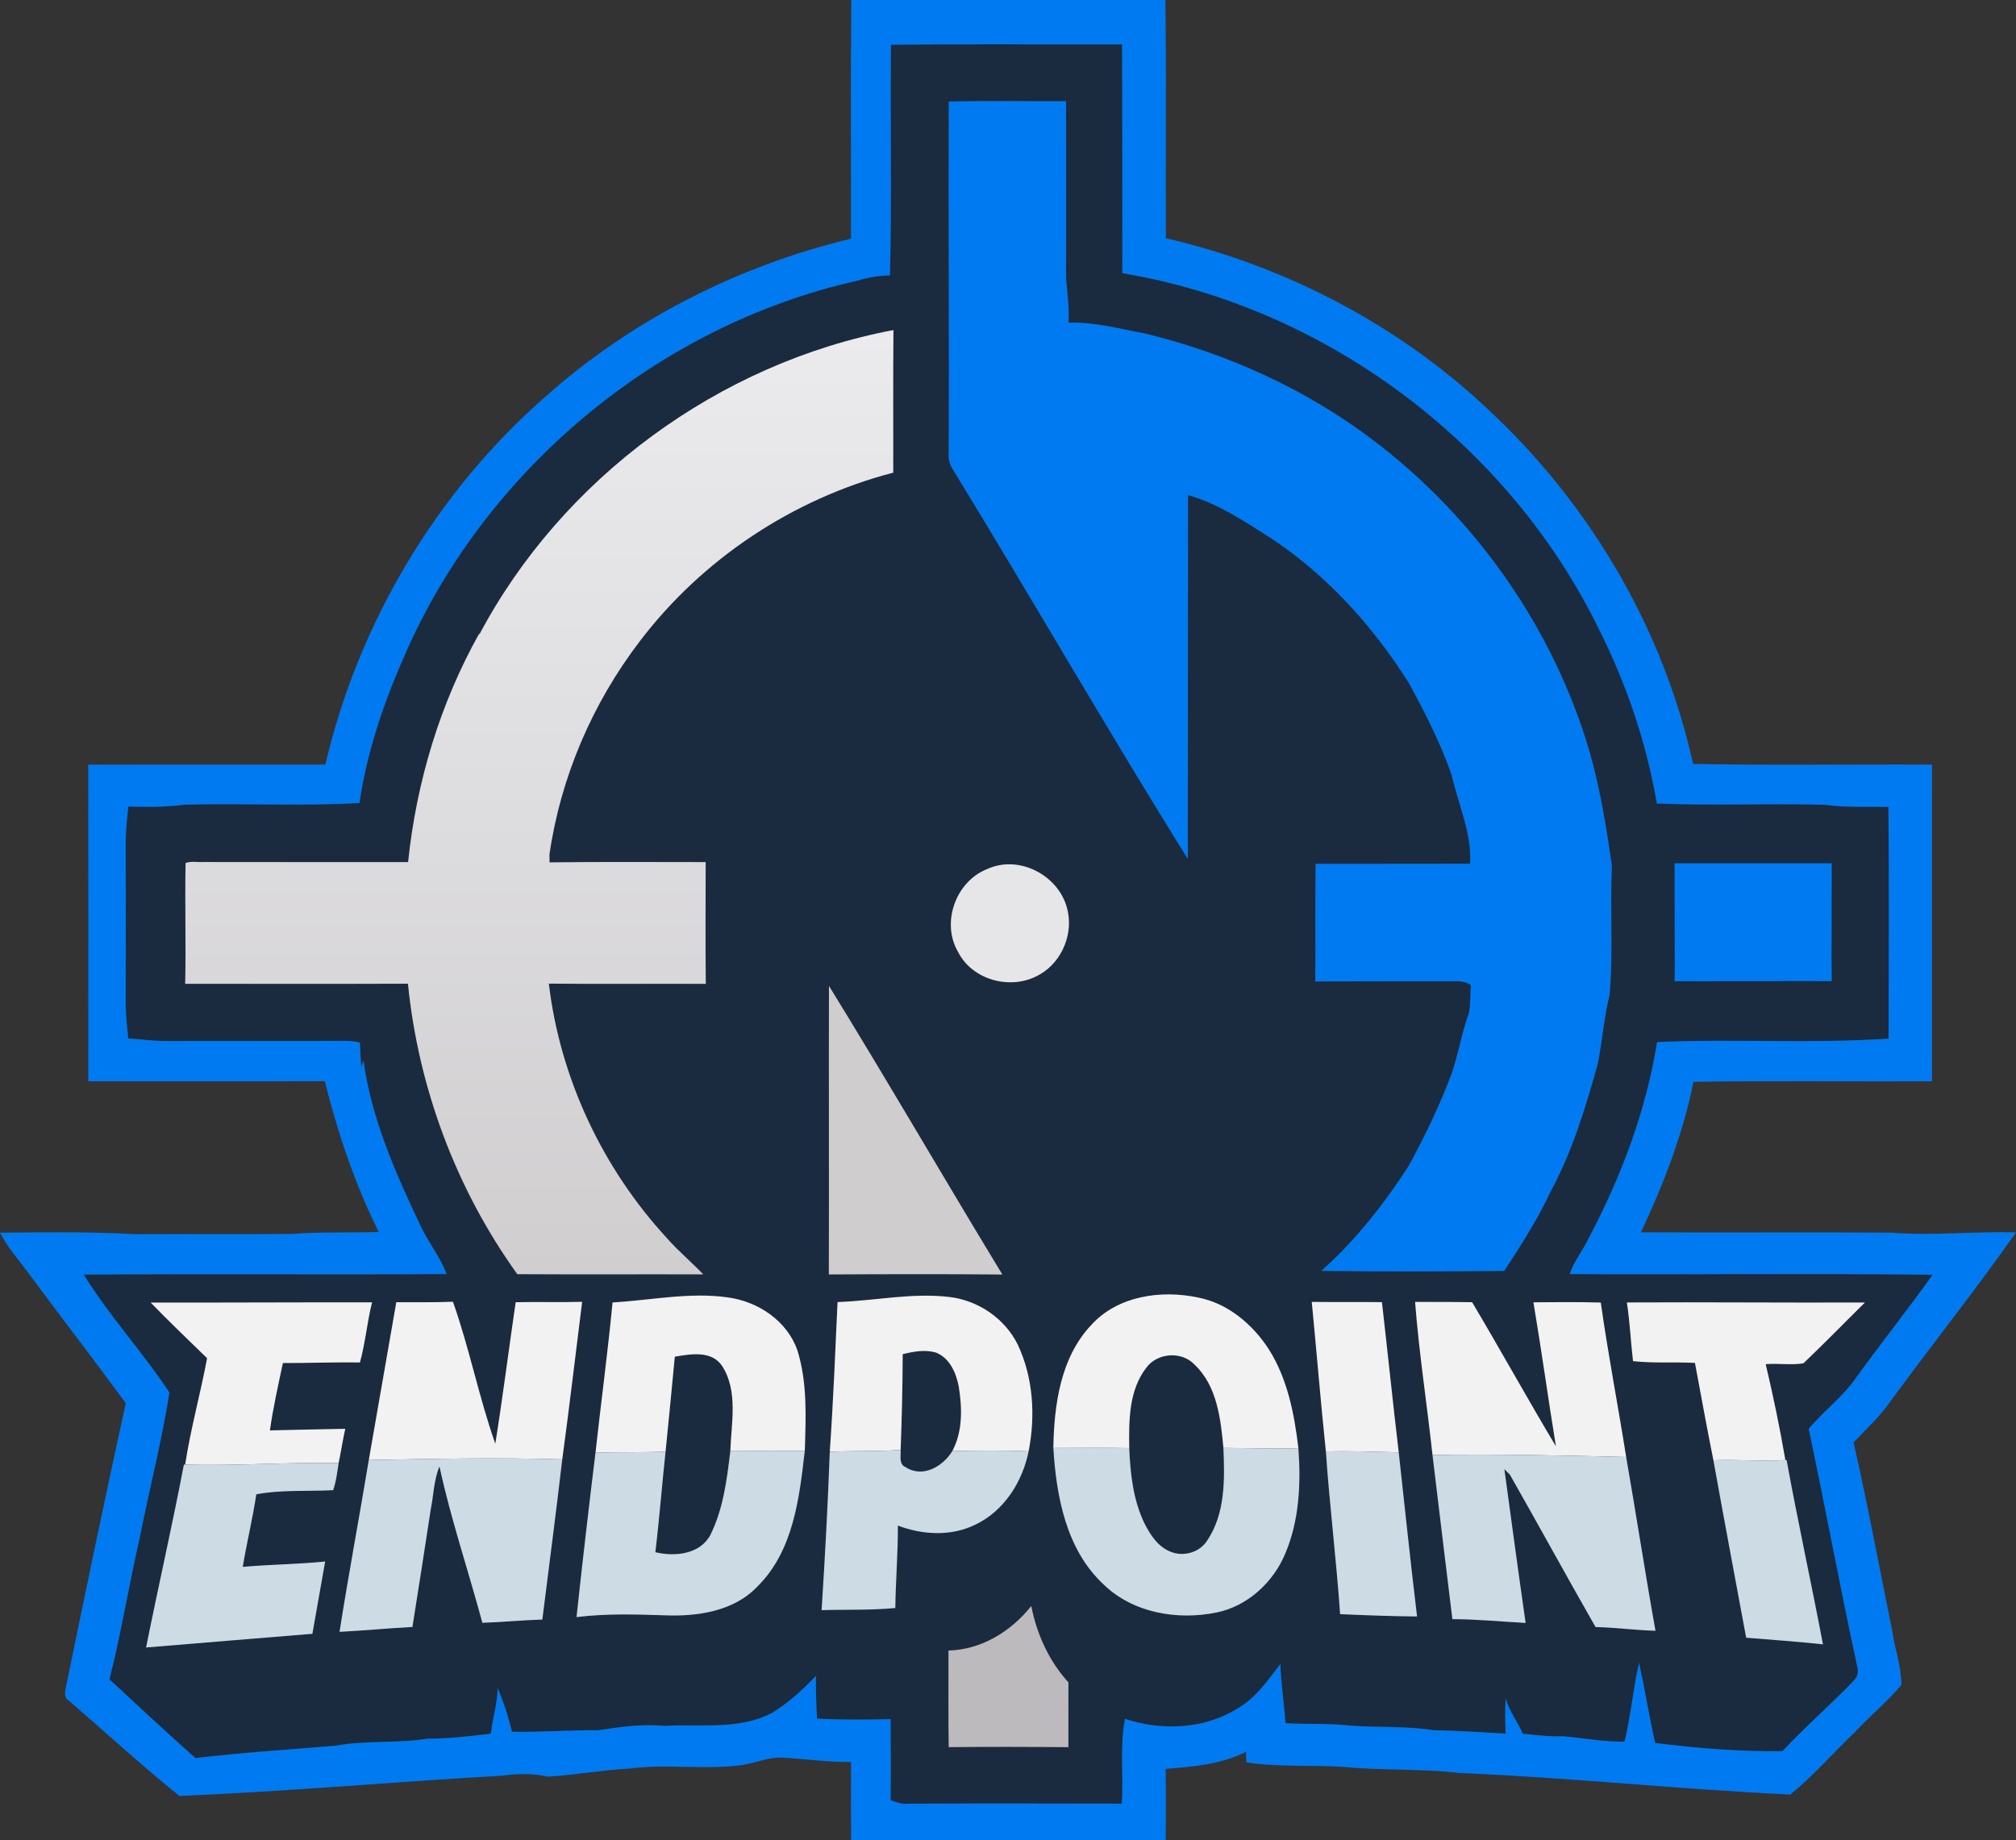 <?xml version="1.0" encoding="utf-8"?>
<!-- Generator: Adobe Illustrator 19.0.0, SVG Export Plug-In . SVG Version: 6.00 Build 0)  -->
<svg version="1.1" id="Layer_1" xmlns="http://www.w3.org/2000/svg" xmlns:xlink="http://www.w3.org/1999/xlink" x="0px" y="0px"
	 viewBox="306.32 130.89 521.12 475.734" style="enable-background:new 306.32 130.89 521.12 475.734;" xml:space="preserve">
<rect x="306.32" y="130.89" width="521.12" height="475.734" fill="#333333" stroke="none"/>
<style type="text/css">
	.st0{fill:#1A2B3F;}
	.st1{fill:#007AF1;}
	.st2{fill:#E6E5E7;}
	.st3{fill:#F2F2F2;}
	.st4{fill:url(#SVGID_1_);}
	.st5{fill:#D0CDCF;}
	.st6{fill:#CDDBE4;}
	.st7{fill:#BDBABD;}
</style>
<path class="st0" d="M536.63,142.45c19.91-0.18,39.83-0.04,59.74-0.08c0.08,19.72,0.05,39.43,0.07,59.14
	c52.6,8.76,99.89,44.17,123.23,92.12c7.12,14.16,12.27,29.35,14.93,44.98c14.45,0.6,28.95-0.06,43.41,0.33
	c5.45,0.76,10.96,0.43,16.45,0.56c0.19,19.96,0.09,39.93,0.04,59.89c-19.9,1.36-39.9,0-59.83,0.89
	c-2.85,17.69-9.23,34.74-17.61,50.55c-1.49,3.24-3.86,6.03-4.98,9.44c31.27,0.15,62.54-0.2,93.8,0.17
	c-6.31,8.88-13.13,17.39-19.5,26.23c-3.47,5.15-8.56,8.88-12.53,13.61c4.35,20.43,8.11,41.06,12.56,61.49
	c0.36,1.36,0.08,2.54-0.83,3.52c-5.99,6.28-12.59,11.96-18.51,18.3c-11.01,0.16-22-0.75-32.91-2.11c-1.53-6.9-2.65-13.87-4.16-20.76
	c-1.53,6.76-2.12,13.69-3.75,20.43c-5.35,0.05-10.62-0.96-15.92-1.41c-3.49,0.13-6.95-0.3-10.4-0.66c-1.31-3.15-3.55-5.83-4.38-9.17
	c-0.28,3.04-0.13,6.09-0.04,9.14c-6.17-0.32-12.34-0.77-18.53-0.86c-7.28-1.16-14.68-0.64-22-1.23c-5.44-0.61-10.92-0.26-16.37-0.59
	c-0.35-5.12-1.17-10.2-1.33-15.33c-3.28,4.32-6.44,8.98-11.31,11.66c-8.49,5.27-19.52,5.65-28.85,2.55
	c-1.39,7.22-0.33,14.62-0.83,21.92c-18.43-0.04-36.86-0.07-55.28,0.01c-1.58,0.15-3.05-0.34-4.48-0.92
	c0.1-6.98,0.03-13.96,0.01-20.94c-6.34,0.13-12.7,0.21-19.03-0.13c-0.21-3.69-0.32-7.37-0.28-11.06c-3.41,3.61-7.13,7-11.38,9.6
	c-8.65,4.52-18.54,2.75-27.85,3.34c-5.72-0.57-11.43,0.28-17.07,1.12c-7.42-0.06-14.83,0.54-22.25,0.39
	c-0.96-3.85-2.15-7.64-3.73-11.29c-0.03,4.01-1.34,7.83-1.73,11.8c-5.46,0.62-10.91,1.3-16.42,1.28
	c-7.84,1.28-15.86,0.38-23.68,1.81c-12.12,1.04-24.21,1.75-36.28,3.21c-7.52-6.67-14.86-13.53-22.23-20.36
	c3.12-12.23,5.08-24.74,7.93-37.04c2.43-12.38,5.63-24.67,7.58-37.09c-6.9-10.49-15.57-19.79-22.14-30.49
	c31.26-0.24,62.52,0.06,93.78-0.15c-1.68-4.61-4.96-8.44-6.95-12.94c-6.39-13.44-12.49-27.38-14.52-42.23
	c-0.2,0.57-0.39,1.15-0.58,1.72c-0.16-2.13-0.28-4.26-0.35-6.39c-2.42-0.62-4.92-0.44-7.39-0.43c-14.31,0.03-28.63-0.03-42.94,0.03
	c-3.2,0-6.37-0.51-9.56-0.66c-0.25-2.83-0.63-5.66-0.65-8.5c0.03-14.32,0.02-28.65,0-42.97c0.03-2.85,0.41-5.67,0.68-8.5
	c4.84,0.14,9.69,0.18,14.49-0.47c15.07-0.42,30.21,0.42,45.25-0.43c1.86-12.78,6.02-25.22,11.18-37.06
	c20.77-48.74,65.75-86.37,117.45-97.96c2.76-0.85,5.61-1.33,8.5-1.39C536.88,182.21,536.42,162.33,536.63,142.45 M551.57,157.14
	c-0.13,30.26,0.14,60.52-0.02,90.78c-0.1,1.5,0.2,3,1.04,4.27c20.48,33.45,40.02,67.48,60.77,100.76
	c0.05-31.36,0.02-62.71,0.06-94.06c7.6,2.11,14.29,6.62,20.92,10.79c14.75,9.62,26.78,22.94,36.15,37.77
	c4.19,7.67,8.17,15.49,11.06,23.74c1.69,7.63,5.25,15.03,4.78,22.98c-13.31,0.07-26.61,0-39.92,0.04
	c-0.17,10.13-0.01,20.26-0.1,30.4c12.23-0.06,24.47-0.01,36.7-0.04c1.26-0.03,2.43,0.29,3.52,0.97c-0.2,2.44-0.04,4.91-0.52,7.32
	c-1.88,5.08-2.68,10.47-4.45,15.58c-3.08,8.23-6.91,16.15-11.1,23.86c-6.4,9.91-13.78,19.31-22.6,27.14
	c15.76,0.21,31.53,0.15,47.29,0.02c4.25-6.56,8.56-13.12,11.84-20.24c5.69-10.44,9.17-21.88,12.33-33.27
	c1.21-5.95,1.59-12.01,3.08-17.91c0.95-11.09,0.06-22.24,0.59-33.34c-1.42-9.73-2.96-19.49-5.63-28.96
	c-9.29-32.14-29.45-60.87-56.07-81.05c-17.42-13.19-37.72-22.41-58.92-27.56c-6.58-1.21-13.09-3.04-19.85-2.82
	c0.26-3.83-0.34-7.62-0.62-11.43c0.03-15.28,0.01-30.56,0-45.84C571.79,157.09,561.67,156.91,551.57,157.14 M430.15,295.07
	l0.13-0.54c-10.21,18.17-16.32,38.53-18.47,59.23c-17.59,0-35.19,0.01-52.79-0.02c-1.56,0.1-3.25-0.3-4.73,0.27
	c-0.2,10.4,0.12,20.81-0.1,31.21c19.19,0.01,38.39,0.05,57.58-0.02c2.7,26.92,12.47,53.11,28.27,75.09c16.03,0.1,32.05,0,48.07,0.05
	c-3.02-3.16-6.4-5.96-9.29-9.25c-16.71-18.07-27.73-41.45-30.63-65.91c13.52,0.13,27.05,0,40.57,0.06
	c-0.12-10.49-0.03-20.98-0.03-31.48c-13.46,0-26.91-0.1-40.36,0.07c-0.01-0.51-0.01-1.54-0.02-2.05
	c2.88-19.96,11.11-39.1,23.35-55.11c16.18-21.3,39.65-36.86,65.52-43.59c0.01-12.29-0.06-24.57,0.05-36.86
	C492.21,224.72,451.59,254.52,430.15,295.07 M741.483,355.019c-0.33,4.63-1.45,8.281-0.83,12.871c0.07,5.57-1.353,11.1-1.463,16.67
	c13.54-0.08,27.08-0.11,40.62-0.01c-0.11-10.17-0.743-19.703-0.793-29.863c-13.81-0.02-23.837,1.58-37.647,1.37 M561.45,355.58
	c-8.11,3.23-11.92,13.88-7.45,21.45c3.64,7.15,13.24,9.78,20.25,6.23c5.97-2.89,9.37-9.97,8.15-16.45
	C580.8,357.62,570.04,351.59,561.45,355.58 M520.6,385.77c-0.06,24.86,0.04,49.73-0.03,74.59c14.95-0.08,29.9-0.12,44.85,0.02
	C550.35,435.59,535.82,410.45,520.6,385.77 M464.66,467.6c-1.24,12.96-2.98,25.88-4.41,38.82c-1.73,14.16-3.38,28.34-4.9,42.53
	c7.5-0.94,15.07-0.73,22.61-0.47c8.54,0.36,18.04-0.97,24.2-7.5c9.23-9.17,10.79-22.75,12.19-35.02c0.28-8.65,0.7-17.55-1.89-25.92
	c-2.63-7.68-10.21-12.71-18.04-13.75C484.5,464.89,474.56,467.04,464.66,467.6 M522.82,467.5c-0.59,12.91-1.11,25.82-2.01,38.71
	c-0.5,13.65-1.24,27.3-2.11,40.94c6.35-0.2,12.72,0.06,19.05-0.56c0.1-7.11,0.7-14.2,0.66-21.31c6.35,2.41,13.67,2.84,19.9-0.18
	c7.56-3.53,12.38-11.2,13.94-19.22c1.75-9.13,1.14-18.9-2.85-27.38c-3.31-6.72-10.16-11.39-17.57-12.3
	C542.15,465.02,532.49,467.17,522.82,467.5 M588.43,473.4c-8.01,8.46-9.63,20.67-9.83,31.83c0.77,12.54,3.32,26.23,12.9,35.19
	c7.6,7.47,19.16,9.41,29.31,7.33c8.01-1.64,14.66-7.8,17.75-15.25c3.61-8.53,4.06-18.07,3.38-27.21c-1.03-8.84-2.8-17.9-7.62-25.54
	c-4.17-6.49-10.59-11.92-18.3-13.42C606.47,464.3,595.27,465.86,588.43,473.4 M345.27,467.63c4.73,4.92,9.71,9.6,14.58,14.38
	c-1.71,9.2-4.26,18.25-5.67,27.51l-0.32-0.02c-3.02,15.81-6.62,31.52-9.78,47.3c14.33-1.16,28.66-2.4,42.99-3.54
	c1.1-6.23,2.2-12.46,3.3-18.69c-7.08,0.72-14.21,0.76-21.3,1.39c1.03-6.28,2.57-12.47,3.5-18.76c6.5-1.23,13.26-0.72,19.87-1.07
	c0.78-2.26,1.06-4.65,1.41-7c0.61-2.95,1.07-5.92,1.71-8.86c-6.49,0.14-12.98,0.23-19.47,0.41c0.83-5.86,2.12-11.64,3.36-17.42
	c6.64,0.03,13.27-0.26,19.91-0.14c1.41-5.1,1.85-10.41,3.13-15.54C383.41,467.54,364.34,467.67,345.27,467.63 M401.65,508.34
	c-2.45,14.82-5.24,29.58-7.56,44.42c6.28-0.34,12.55-0.92,18.84-1.27c1.61-10.14,3.2-20.28,4.74-30.43
	c0.75-3.69,0.78-7.54,2.25-11.06c2.95,13.66,7.47,26.93,11.09,40.42c5.17-0.16,10.33-0.7,15.5-0.84c1.73-13.81,3.55-27.6,5.15-41.42
	c1.85-13.55,3.42-27.15,5.14-40.72c-5.73,0.16-11.46-0.03-17.18,0.1c-1.79,12.19-3.32,24.43-5.27,36.59
	c-4.24-12.03-6.68-24.68-10.95-36.71c-4.88,0.2-9.76,0.1-14.64,0.12C406.36,481.13,404.05,494.75,401.65,508.34 M645.4,467.46
	c1.26,12.88,2.29,25.79,3.65,38.66c0.96,14.05,2.71,28.02,3.68,42.06c6.63,0.29,13.26,0.55,19.89,0.6
	c-1.71-14.13-3.18-28.29-4.74-42.43c-1.53-12.94-2.86-25.89-4.34-38.83C657.49,467.45,651.44,467.53,645.4,467.46 M672.11,467.46
	c1.02,13.23,3.07,26.38,4.5,39.57c1.72,14.15,3.39,28.3,5.14,42.44c6.33,0.02,12.62,0.65,18.93,0.98
	c-1.9-13.24-3.68-26.5-5.49-39.75c0.36,0.36,1.07,1.07,1.43,1.43c7.45,13.08,14.66,26.31,22.14,39.39
	c5.17,0.1,10.31,0.82,15.49,0.96c-2.68-14.95-4.97-29.97-7.58-44.93c-2.1-13.32-4.68-26.57-6.56-39.92
	c-5.8-0.18-11.61-0.11-17.41-0.07c2.09,12.39,3.79,24.84,5.82,37.24c-7.39-12.32-14.32-24.92-21.67-37.26
	C681.94,467.45,677.02,467.49,672.11,467.46 M726.85,467.6c0.79,5.02,0.99,10.12,1.59,15.17c5.31,0.6,10.68,0.17,16.01,0.46
	c1.58,8.39,3.08,16.79,4.77,25.16c2.76,15.31,5.63,30.59,8.47,45.88c6.61,0.56,13.24,0.99,19.85,1.72
	c-3.01-15.91-6.5-31.73-9.4-47.66l-0.32,0.01c-1.42-8.3-3.14-16.58-5.08-24.78c3.23-0.29,6.56,0.31,9.75-0.23
	c5.4-5.13,10.59-10.48,15.9-15.72C767.88,467.7,747.36,467.49,726.85,467.6 M551.5,557.59c0.01,8.33-0.07,16.65,0.05,24.97
	c10.31-0.11,20.63-0.08,30.94,0.01c0.02-5.58,0.02-11.16,0.01-16.74c-5-5.49-8.2-12.49-9.6-19.75
	C567.68,552.63,560.03,557.38,551.5,557.59z"/>
<path class="st0" d="M539.66,480.97c2.83-0.69,5.88-1.28,8.74-0.36c3.48,1.47,5.1,5.29,5.76,8.78c0.88,5.51,1.04,11.49-1.64,16.57
	c-2.38,4-7.66,7.12-12.08,4.23c-1.84-0.74-1.22-2.94-1.31-4.46C539.43,497.48,539.64,489.22,539.66,480.97z"/>
<path class="st0" d="M480.75,481.62c4.14-0.7,9.56-1.68,12.28,2.47c4.13,6.52,2.32,14.69,2.07,21.94
	c-0.88,7.39-1.82,15.02-5.19,21.75c-2.74,4.98-9.2,5.59-14.19,4.39c1.05-8.65,1.71-17.33,2.64-25.99
	C479.16,497.99,480.01,489.81,480.75,481.62z"/>
<path class="st0" d="M602.59,484.53c2.84-3.96,9.21-4.42,12.54-0.83c5.79,5.48,6.74,13.99,7.43,21.52
	c0.35,8.11,0.52,17.02-4.25,24.02c-1.96,3.02-6.12,4.17-9.41,2.8c-3.27-1.28-5.28-4.4-6.79-7.41c-2.88-6.02-3.62-12.78-3.89-19.37
	C598.12,498.22,598.08,490.39,602.59,484.53z"/>
<g id="_x23_040608ff">
</g>
<g id="_x23_007af1ff">
	<path class="st1" d="M526.37,130.89h81.19c0.29,20.52,0.04,41.05,0.13,61.58c31.68,7.35,61.44,23.11,84.85,45.74
		c25.43,24.16,43.87,55.86,51.43,90.16c20.58,0.43,41.17,0.06,61.76,0.19c-0.01,27.29,0,54.58-0.01,81.87
		c-20.55,0.1-41.12-0.2-61.66,0.14c-2.67,13.51-7.74,26.44-13.56,38.89c21.54,0.14,43.07-0.06,64.6,0.09
		c10.77,0.87,21.55-0.4,32.34-0.05c-10.36,14.76-21.63,28.87-32.28,43.43c-2.77,4.01-6.36,7.33-9.7,10.85
		c3.67,16.17,6.68,32.5,9.99,48.75c0.67,4.67,2.37,9.23,2.37,13.97c-3.71,4.33-8.11,8.02-12.01,12.17
		c-5.59,5.34-10.72,11.27-16.7,16.14c-28.56-1.32-57.04-4.38-85.61-5.57c-9.81-1.15-19.71-0.59-29.52-1.54
		c-8.48-0.62-17.07,0.13-25.47-1.21c-0.03-0.67-0.1-2.01-0.13-2.69c-6.46,3.23-13.67,3.82-20.74,4.39
		c0.07,6.14,0.06,12.29,0.01,18.43c-27.11-0.01-54.22,0.02-81.34-0.01c-0.05-6.74,0-13.48-0.01-20.22
		c-5.8,0.11-11.53-0.77-17.31-1.09c-3.78-0.33-7.29,1.39-10.97,1.9c-9.6,1.33-19.33-0.39-28.93,0.9c-7.09,0.37-14.09,1.66-21.16,2.1
		c-3.92-0.91-7.93-0.79-11.89-0.25c-27.79,1.58-55.55,4.07-83.34,5.24c-9.75-7.88-19.03-16.37-28.51-24.58
		c-1.21-0.66-1.19-1.97-0.92-3.15c5.07-24.62,10.17-49.25,15.56-73.81c-8.26-11.27-16.79-22.34-25.11-33.56
		c-2.51-3.48-5.44-6.68-7.4-10.53c11.58-0.08,23.18-0.29,34.75,0.39c13.64-0.06,27.28,0.06,40.92-0.06
		c7.39-0.6,14.81-0.24,22.22-0.52c-6.17-12.4-10.58-25.58-13.94-38.98c-20.38,0.09-40.76,0.04-61.13,0.03
		c0.01-27.28,0.03-54.57-0.01-81.85c20.43-0.06,40.86,0.01,61.29-0.03c8.64-36.86,28.96-70.9,57.57-95.71
		c22.27-19.62,49.48-33.31,78.3-40.23C526.33,172.03,526.17,151.46,526.37,130.89 M536.63,142.45c-0.21,19.88,0.25,39.76-0.26,59.63
		c-2.89,0.06-5.74,0.54-8.5,1.39c-51.7,11.59-96.68,49.22-117.45,97.96c-5.16,11.84-9.32,24.28-11.18,37.06
		c-15.04,0.85-30.18,0.01-45.25,0.43c-4.8,0.65-9.65,0.61-14.49,0.47c-0.27,2.83-0.65,5.65-0.68,8.5c0.02,14.32,0.03,28.65,0,42.97
		c0.02,2.84,0.4,5.67,0.65,8.5c3.19,0.15,6.36,0.66,9.56,0.66c14.31-0.06,28.63,0,42.94-0.03c2.47-0.01,4.97-0.19,7.39,0.43
		c0.07,2.13,0.19,4.26,0.35,6.39c0.19-0.57,0.38-1.15,0.58-1.72c2.03,14.85,8.13,28.79,14.52,42.23c1.99,4.5,5.27,8.33,6.95,12.94
		c-31.26,0.21-62.52-0.09-93.78,0.15c6.57,10.7,15.24,20,22.14,30.49c-1.95,12.42-5.15,24.71-7.58,37.09
		c-2.85,12.3-4.81,24.81-7.93,37.04c7.37,6.83,14.71,13.69,22.23,20.36c12.07-1.46,24.16-2.17,36.28-3.21
		c7.82-1.43,15.84-0.53,23.68-1.81c5.51,0.02,10.96-0.66,16.42-1.28c0.39-3.97,1.7-7.79,1.73-11.8c1.58,3.65,2.77,7.44,3.73,11.29
		c7.42,0.15,14.83-0.45,22.25-0.39c5.64-0.84,11.35-1.69,17.07-1.12c9.31-0.59,19.2,1.18,27.85-3.34c4.25-2.6,7.97-5.99,11.38-9.6
		c-0.04,3.69,0.07,7.37,0.28,11.06c6.33,0.34,12.69,0.26,19.03,0.13c0.02,6.98,0.09,13.96-0.01,20.94c1.43,0.58,2.9,1.07,4.48,0.92
		c18.42-0.08,36.85-0.05,55.28-0.01c0.5-7.3-0.56-14.7,0.83-21.92c9.33,3.1,20.36,2.72,28.85-2.55c4.87-2.68,8.03-7.34,11.31-11.66
		c0.16,5.13,0.98,10.21,1.33,15.33c5.45,0.33,10.93-0.02,16.37,0.59c7.32,0.59,14.72,0.07,22,1.23c6.19,0.09,12.36,0.54,18.53,0.86
		c-0.09-3.05-0.24-6.1,0.04-9.14c0.83,3.34,3.07,6.02,4.38,9.17c3.45,0.36,6.91,0.79,10.4,0.66c5.3,0.45,10.57,1.46,15.92,1.41
		c1.63-6.74,2.22-13.67,3.75-20.43c1.51,6.89,2.63,13.86,4.16,20.76c10.91,1.36,21.9,2.27,32.91,2.11
		c5.92-6.34,12.52-12.02,18.51-18.3c0.91-0.98,1.19-2.16,0.83-3.52c-4.45-20.43-8.21-41.06-12.56-61.49
		c3.97-4.73,9.06-8.46,12.53-13.61c6.37-8.84,13.19-17.35,19.5-26.23c-31.26-0.37-62.53-0.02-93.8-0.17
		c1.12-3.41,3.49-6.2,4.98-9.44c8.38-15.81,14.76-32.86,17.61-50.55c19.93-0.89,39.93,0.47,59.83-0.89
		c0.05-19.96,0.15-39.93-0.04-59.89c-5.49-0.13-11,0.2-16.45-0.56c-14.46-0.39-28.96,0.27-43.41-0.33
		c-2.66-15.63-7.81-30.82-14.93-44.98c-23.34-47.95-70.63-83.36-123.23-92.12c-0.02-19.71,0.01-39.42-0.07-59.14
		C576.46,142.41,556.54,142.27,536.63,142.45z"/>
	<path class="st1" d="M551.57,157.14c10.1-0.23,20.22-0.05,30.33-0.1c0.01,15.28,0.03,30.56,0,45.84c0.28,3.81,0.88,7.6,0.62,11.43
		c6.76-0.22,13.27,1.61,19.85,2.82c21.2,5.15,41.5,14.37,58.92,27.56c26.62,20.18,46.78,48.91,56.07,81.05
		c2.67,9.47,4.21,19.23,5.63,28.96c-0.53,11.1,0.36,22.25-0.59,33.34c-1.49,5.9-1.87,11.96-3.08,17.91
		c-3.16,11.39-6.64,22.83-12.33,33.27c-3.28,7.12-7.59,13.68-11.84,20.24c-15.76,0.13-31.53,0.19-47.29-0.02
		c8.82-7.83,16.2-17.23,22.6-27.14c4.19-7.71,8.02-15.63,11.1-23.86c1.77-5.11,2.57-10.5,4.45-15.58c0.48-2.41,0.32-4.88,0.52-7.32
		c-1.09-0.68-2.26-1-3.52-0.97c-12.23,0.03-24.47-0.02-36.7,0.04c0.09-10.14-0.07-20.27,0.1-30.4c13.31-0.04,26.61,0.03,39.92-0.04
		c0.47-7.95-3.09-15.35-4.78-22.98c-2.89-8.25-6.87-16.07-11.06-23.74c-9.37-14.83-21.4-28.15-36.15-37.77
		c-6.63-4.17-13.32-8.68-20.92-10.79c-0.04,31.35-0.01,62.7-0.06,94.06c-20.75-33.28-40.29-67.31-60.77-100.76
		c-0.84-1.27-1.14-2.77-1.04-4.27C551.71,217.66,551.44,187.4,551.57,157.14z"/>
	<path class="st1" d="M739.19,354.07c40.62,0,0,0,40.62,0c-0.001,30.48-0.111,20.31-0.001,30.48c-13.54-0.1,0,0-40.62,0.01
		C739.3,378.99,739.19,384.56,739.19,354.07z"/>
</g>
<path class="st2" d="M561.45,355.58c8.59-3.99,19.35,2.04,20.95,11.23c1.22,6.48-2.18,13.56-8.15,16.45
	c-7.01,3.55-16.61,0.92-20.25-6.23C549.53,369.46,553.34,358.81,561.45,355.58z"/>
<path class="st3" d="M464.66,467.6c9.9-0.56,19.84-2.71,29.76-1.31c7.83,1.04,15.41,6.07,18.04,13.75
	c2.59,8.37,2.17,17.27,1.89,25.92c-6.42-0.01-12.83,0-19.25,0.07c0.25-7.25,2.06-15.42-2.07-21.94c-2.72-4.15-8.14-3.17-12.28-2.47
	c-0.74,8.19-1.59,16.37-2.39,24.56c-6.04,0.2-12.08,0.1-18.11,0.24C461.68,493.48,463.42,480.56,464.66,467.6z"/>
<path class="st3" d="M522.82,467.5c9.67-0.33,19.33-2.48,29.01-1.3c7.41,0.91,14.26,5.58,17.57,12.3c3.99,8.48,4.6,18.25,2.85,27.38
	c-6.58,0.29-13.16,0.17-19.73,0.08c2.68-5.08,2.52-11.06,1.64-16.57c-0.66-3.49-2.28-7.31-5.76-8.78c-2.86-0.92-5.91-0.33-8.74,0.36
	c-0.02,8.25-0.23,16.51-0.53,24.76c-6.1,0.41-12.22,0.17-18.32,0.48C521.71,493.32,522.23,480.41,522.82,467.5z"/>
<path class="st3" d="M588.43,473.4c6.84-7.54,18.04-9.1,27.59-7.07c7.71,1.5,14.13,6.93,18.3,13.42c4.82,7.64,6.59,16.7,7.62,25.54
	c-6.46,0.24-12.92-0.06-19.38-0.07c-0.69-7.53-1.64-16.04-7.43-21.52c-3.33-3.59-9.7-3.13-12.54,0.83
	c-4.51,5.86-4.47,13.69-4.37,20.73c-6.54-0.12-13.08-0.04-19.62-0.03C578.8,494.07,580.42,481.86,588.43,473.4z"/>
<path class="st3" d="M345.27,467.63c19.07,0.04,38.14-0.09,57.22-0.05c-1.28,5.13-1.72,10.44-3.13,15.54
	c-6.64-0.12-13.27,0.17-19.91,0.14c-1.24,5.78-2.53,11.56-3.36,17.42c6.49-0.18,12.98-0.27,19.47-0.41
	c-0.64,2.94-1.1,5.91-1.71,8.86c-13.23-0.29-26.45,0.79-39.67,0.39c1.41-9.26,3.96-18.31,5.67-27.51
	C354.98,477.23,350,472.55,345.27,467.63z"/>
<path class="st3" d="M401.65,508.34c2.4-13.59,4.71-27.21,7.11-40.8c4.88-0.02,9.76,0.08,14.64-0.12
	c4.27,12.03,6.71,24.68,10.95,36.71c1.95-12.16,3.48-24.4,5.27-36.59c5.72-0.13,11.45,0.06,17.18-0.1
	c-1.72,13.57-3.29,27.17-5.14,40.72C434.99,507.67,418.31,508.01,401.65,508.34z"/>
<path class="st3" d="M645.4,467.46c6.04,0.07,12.09-0.01,18.14,0.06c1.48,12.94,2.81,25.89,4.34,38.83
	c-6.28-0.15-12.55-0.42-18.83-0.23C647.69,493.25,646.66,480.34,645.4,467.46z"/>
<path class="st3" d="M672.11,467.46c4.91,0.03,9.83-0.01,14.74,0.08c7.35,12.34,14.28,24.94,21.67,37.26
	c-2.03-12.4-3.73-24.85-5.82-37.24c5.8-0.04,11.61-0.11,17.41,0.07c1.88,13.35,4.46,26.6,6.56,39.92
	c-16.68-0.42-33.37-0.78-50.06-0.52C675.18,493.84,673.13,480.69,672.11,467.46z"/>
<path class="st3" d="M726.85,467.6c20.51-0.11,41.03,0.1,61.54,0.01c-5.31,5.24-10.5,10.59-15.9,15.72
	c-3.19,0.54-6.52-0.06-9.75,0.23c1.94,8.2,3.66,16.48,5.08,24.78c-6.2,0.36-12.4-0.18-18.6,0.05c-1.69-8.37-3.19-16.77-4.77-25.16
	c-5.33-0.29-10.7,0.14-16.01-0.46C727.84,477.72,727.64,472.62,726.85,467.6z"/>
<linearGradient id="SVGID_1_" gradientUnits="userSpaceOnUse" x1="445.73" y1="216.22" x2="445.73" y2="460.34">
	<stop  offset="0" style="stop-color:#EBEBEE"/>
	<stop  offset="1" style="stop-color:#D0CECF"/>
</linearGradient>
<path class="st4" d="M537.22,253.08c0.01-12.29-0.06-24.57,0.05-36.86c-45.06,8.5-85.68,38.3-107.12,78.85l0.13-0.54
	c-10.21,18.17-16.32,38.53-18.47,59.23c-17.59,0-35.19,0.01-52.79-0.02c-1.56,0.1-3.25-0.3-4.73,0.27
	c-0.2,10.4,0.12,20.81-0.1,31.21c19.19,0.01,38.39,0.05,57.58-0.02c2.7,26.92,12.47,53.11,28.27,75.09c16.03,0.1,32.05,0,48.07,0.05
	c-3.02-3.16-6.4-5.96-9.29-9.25c-16.71-18.07-27.73-41.45-30.63-65.91c13.52,0.13,27.05,0,40.57,0.06
	c-0.12-10.49-0.03-20.98-0.03-31.48c-13.46,0-26.91-0.1-40.36,0.07c-0.01-0.51-0.01-1.54-0.02-2.05
	c2.88-19.96,11.11-39.1,23.35-55.11C487.88,275.37,511.35,259.81,537.22,253.08z"/>
<path class="st5" d="M520.6,385.77c15.22,24.68,29.75,49.82,44.82,74.61c-14.95-0.14-29.9-0.1-44.85-0.02
	C520.64,435.5,520.54,410.63,520.6,385.77z"/>
<path class="st6" d="M578.6,505.23c6.54-0.01,13.08-0.09,19.62,0.03c0.27,6.59,1.01,13.35,3.89,19.37c1.51,3.01,3.52,6.13,6.79,7.41
	c3.29,1.37,7.45,0.22,9.41-2.8c4.77-7,4.6-15.91,4.25-24.02c6.46,0.01,12.92,0.31,19.38,0.07c0.68,9.14,0.23,18.68-3.38,27.21
	c-3.09,7.45-9.74,13.61-17.75,15.25c-10.15,2.08-21.71,0.14-29.31-7.33C581.92,531.46,579.37,517.77,578.6,505.23z"/>
<path class="st6" d="M460.25,506.42c6.03-0.14,12.07-0.04,18.11-0.24c-0.93,8.66-1.59,17.34-2.64,25.99
	c4.99,1.2,11.45,0.59,14.19-4.39c3.37-6.73,4.31-14.36,5.19-21.75c6.42-0.07,12.83-0.08,19.25-0.07
	c-1.4,12.27-2.96,25.85-12.19,35.02c-6.16,6.53-15.66,7.86-24.2,7.5c-7.54-0.26-15.11-0.47-22.61,0.47
	C456.87,534.76,458.52,520.58,460.25,506.42z"/>
<path class="st6" d="M520.81,506.21c6.1-0.31,12.22-0.07,18.32-0.48c0.09,1.52-0.53,3.72,1.31,4.46c4.42,2.89,9.7-0.23,12.08-4.23
	c6.57,0.09,13.15,0.21,19.73-0.08c-1.56,8.02-6.38,15.69-13.94,19.22c-6.23,3.02-13.55,2.59-19.9,0.18
	c0.04,7.11-0.56,14.2-0.66,21.31c-6.33,0.62-12.7,0.36-19.05,0.56C519.57,533.51,520.31,519.86,520.81,506.21z"/>
<path class="st6" d="M649.05,506.12c6.28-0.19,12.55,0.08,18.83,0.23c1.56,14.14,3.03,28.3,4.74,42.43
	c-6.63-0.05-13.26-0.31-19.89-0.6C651.76,534.14,650.01,520.17,649.05,506.12z"/>
<path class="st6" d="M676.61,507.03c16.69-0.26,33.38,0.1,50.06,0.52c2.61,14.96,4.9,29.98,7.58,44.93
	c-5.18-0.14-10.32-0.86-15.49-0.96c-7.48-13.08-14.69-26.31-22.14-39.39c-0.36-0.36-1.07-1.07-1.43-1.43
	c1.81,13.25,3.59,26.51,5.49,39.75c-6.31-0.33-12.6-0.96-18.93-0.98C680,535.33,678.33,521.18,676.61,507.03z"/>
<path class="st6" d="M401.65,508.34c16.66-0.33,33.34-0.67,50.01-0.18c-1.6,13.82-3.42,27.61-5.15,41.42
	c-5.17,0.14-10.33,0.68-15.5,0.84c-3.62-13.49-8.14-26.76-11.09-40.42c-1.47,3.52-1.5,7.37-2.25,11.06
	c-1.54,10.15-3.13,20.29-4.74,30.43c-6.29,0.35-12.56,0.93-18.84,1.27C396.41,537.92,399.2,523.16,401.65,508.34z"/>
<path class="st6" d="M749.22,508.39c6.2-0.23,12.4,0.31,18.6-0.05l0.32-0.01c2.9,15.93,6.39,31.75,9.4,47.66
	c-6.61-0.73-13.24-1.16-19.85-1.72C754.85,538.98,751.98,523.7,749.22,508.39z"/>
<path class="st6" d="M353.86,509.5l0.32,0.02c13.22,0.4,26.44-0.68,39.67-0.39c-0.35,2.35-0.63,4.74-1.41,7
	c-6.61,0.35-13.37-0.16-19.87,1.07c-0.93,6.29-2.47,12.48-3.5,18.76c7.09-0.63,14.22-0.67,21.3-1.39c-1.1,6.23-2.2,12.46-3.3,18.69
	c-14.33,1.14-28.66,2.38-42.99,3.54C347.24,541.02,350.84,525.31,353.86,509.5z"/>
<g id="_x23_bebcbfff">
	<path class="st7" d="M551.5,557.59c8.53-0.21,16.18-4.96,21.4-11.51c1.4,7.26,4.6,14.26,9.6,19.75c0.01,5.58,0.01,11.16-0.01,16.74
		c-10.31-0.09-20.63-0.12-30.94-0.01C551.43,574.24,551.51,565.92,551.5,557.59z"/>
</g>
</svg>
